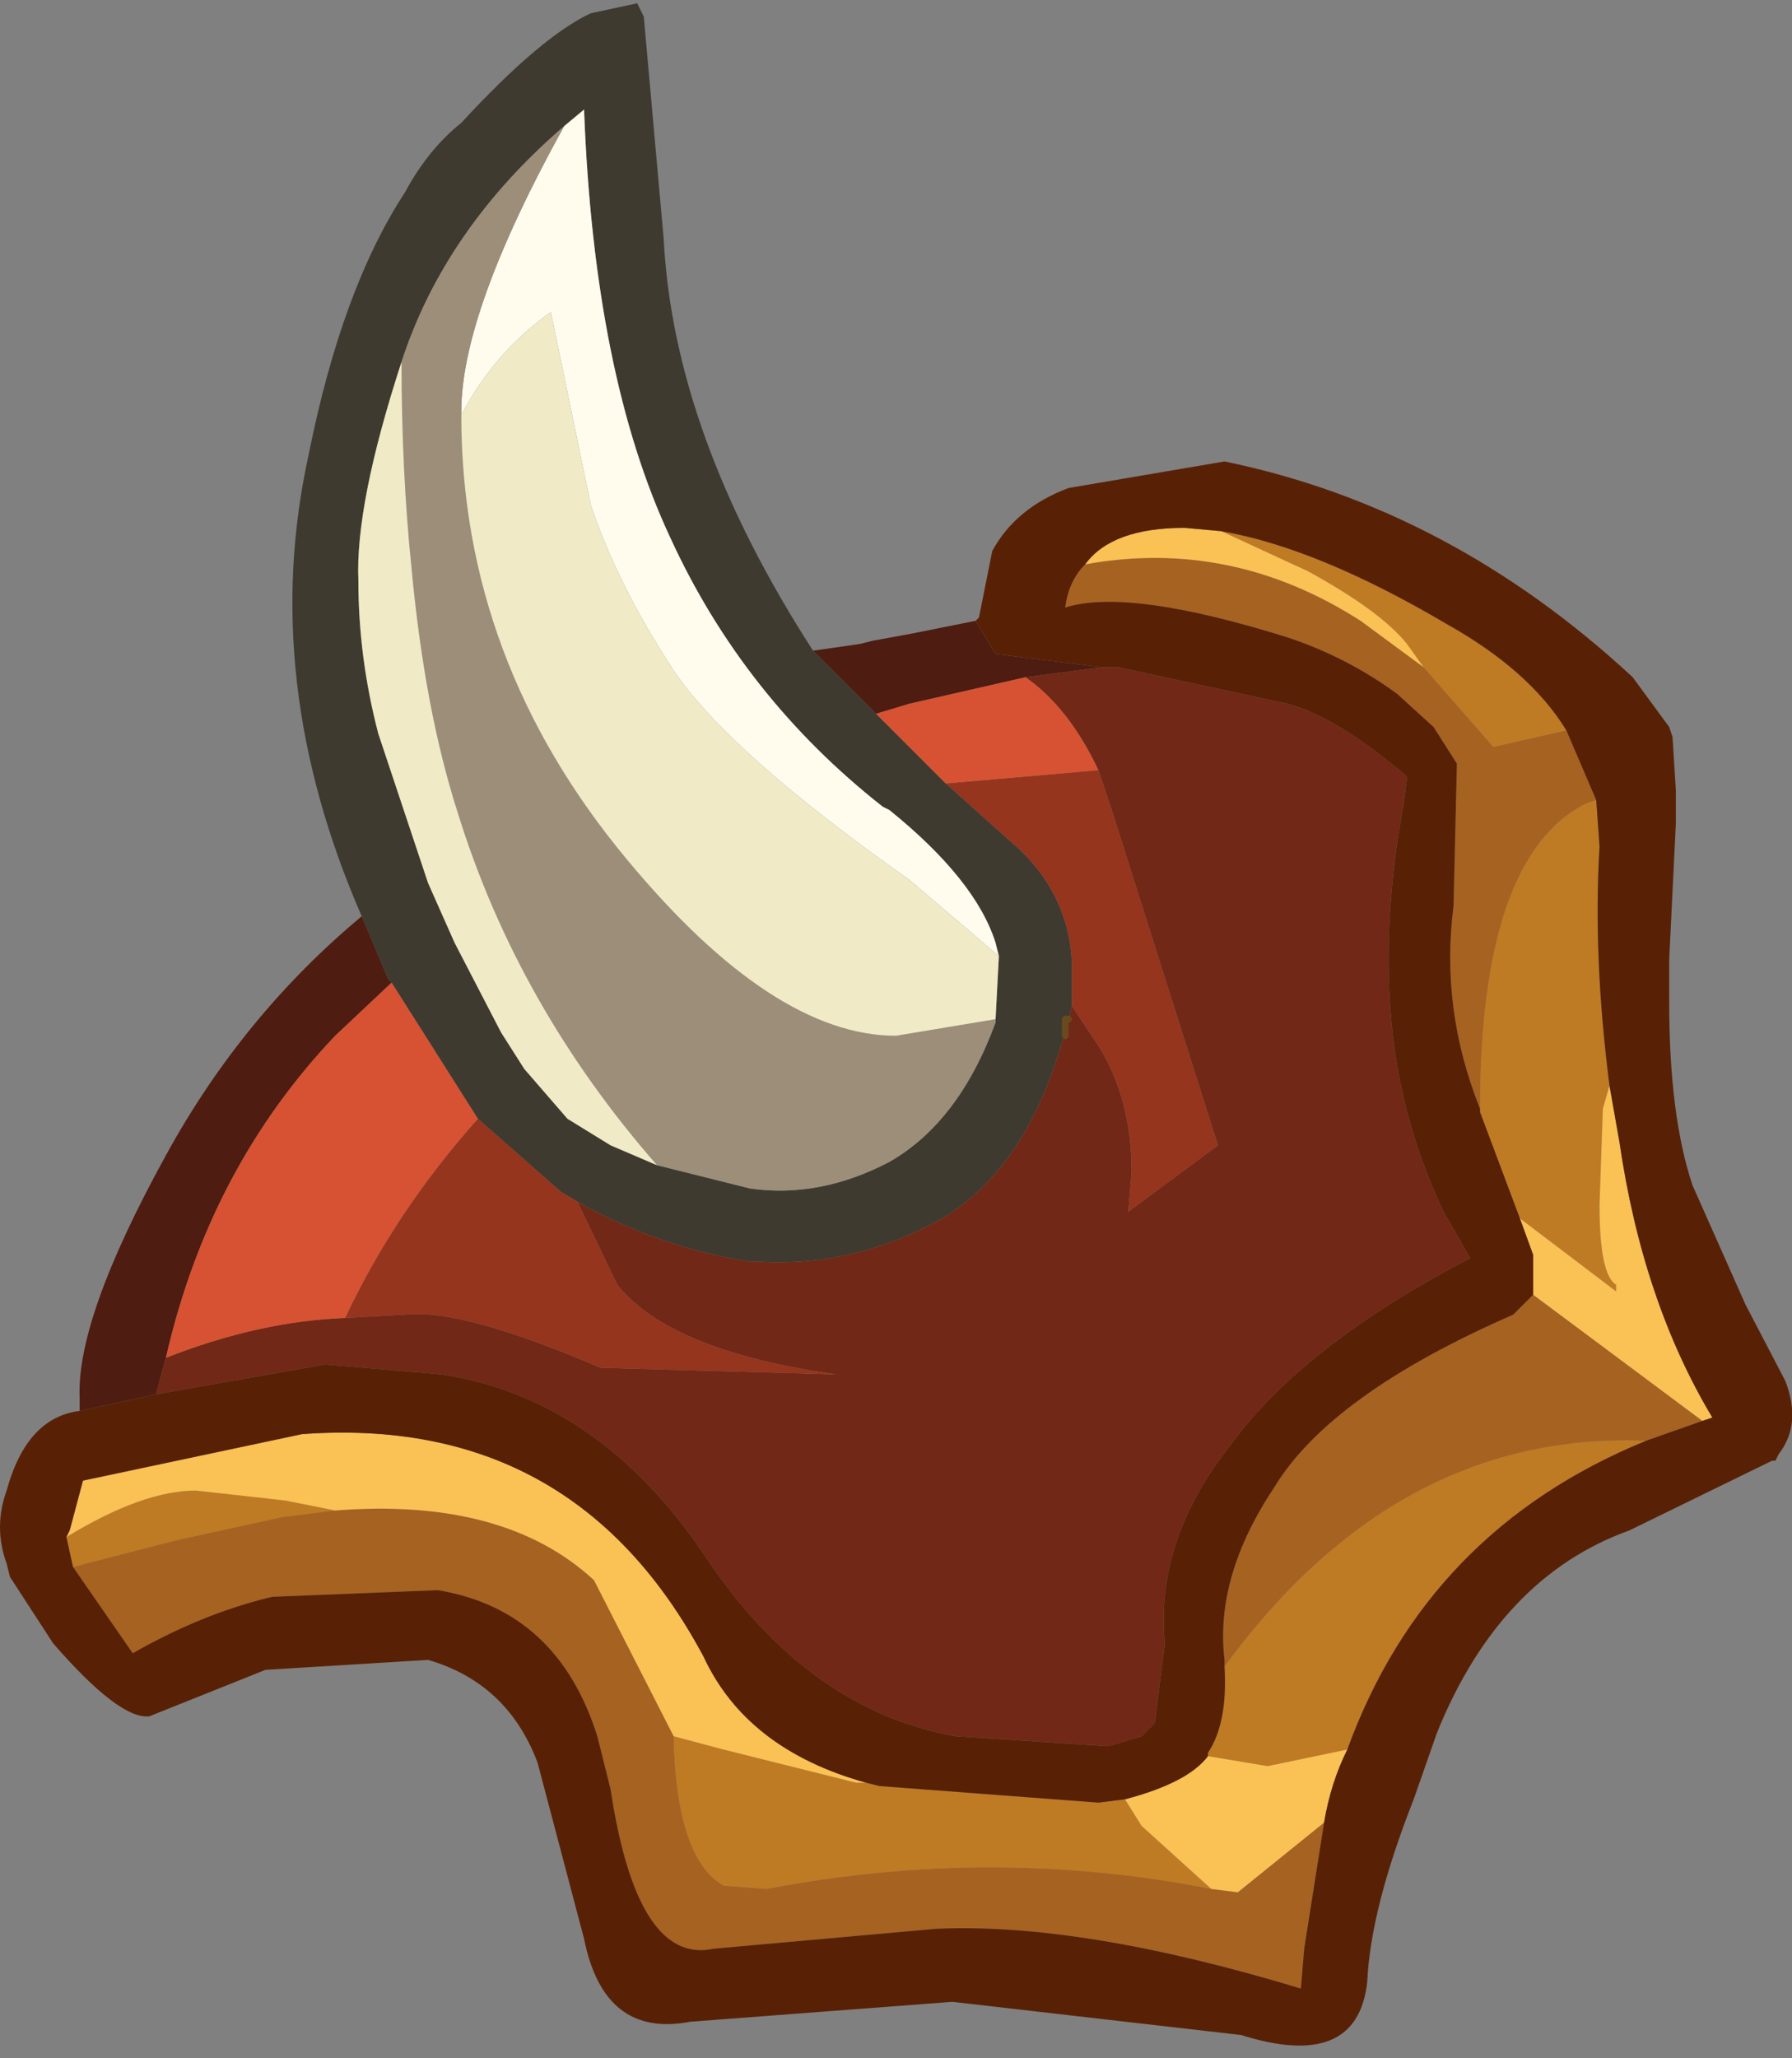 <?xml version="1.0" encoding="utf-8"?>
<svg version="1.1" id="Layer_1"
xmlns="http://www.w3.org/2000/svg"
xmlns:xlink="http://www.w3.org/1999/xlink"
xmlns:author="http://www.sothink.com"
width="27px" height="31px"
xml:space="preserve">
<rect width="100%" height="100%" fill="#808080" stroke="none"/>
<g id="1408" transform="matrix(1, 0, 0, 1, 0, 0)">
<path style="fill:#A66221;fill-opacity:1" d="M22.5,11.25L23.6 11L24.05 12.05L23.9 12.1Q22.3 12.9 22.3 16.7Q21.7 15.2 21.9 13.65L21.95 11.55L21.95 11.5L21.6 10.95L21.05 10.45Q20.3 9.9 19.4 9.6Q17 8.85 16.05 9.15Q16.1 8.75 16.35 8.5Q18.55 8.1 20.5 9.35L21.45 10.05L22.5 11.25M25.65,21.4L24.8 21.7Q21.05 21.55 18.45 25.1L18.45 25Q18.3 23.75 19.2 22.4Q20.05 21 22.8 19.8L23.1 19.5L25.65 21.4M8.95,23.8L10.15 26.15L10.15 26.2Q10.2 28 10.9 28.4L11.55 28.45Q14.95 27.8 18.25 28.45L18.65 28.5L19.95 27.45L19.65 29.35L19.6 29.95Q16.3 28.95 14.1 29.05L10.75 29.35Q9.6 29.6 9.2 26.95L9 26.15Q8.4 24.25 6.6 23.95L4.1 24.05Q3.05 24.3 2 24.9L1.1 23.6L2.65 23.2L4.25 22.85L5.05 22.75Q7.6 22.55 8.95 23.8" />
<path style="fill:#BF7A24;fill-opacity:1" d="M24.1,12.75Q24 14.4 24.25 16.35L24.15 16.7L24.1 18.15Q24.1 19.2 24.35 19.35L24.35 19.45L22.9 18.35L22.3 16.75L22.3 16.7Q22.3 12.9 23.9 12.1L24.05 12.05L24.1 12.75M21.8,9.4Q23.05 10.1 23.6 11L22.5 11.25L21.45 10.05L21.2 9.7Q20.8 9.2 19.7 8.6L18.4 8Q19.85 8.25 21.8 9.4M20.3,26.35L19.1 26.6L18.2 26.45L18.2 26.4Q18.5 25.95 18.45 25.1Q21.05 21.55 24.8 21.7Q21.5 23.05 20.3 26.35M2.95,22.45L4.3 22.6L5.05 22.75L4.25 22.85L2.65 23.2L1.1 23.6L1 23.15Q2.15 22.45 2.95 22.45M13.05,26.85L13.25 26.9L16.55 27.15L16.95 27.1L17.2 27.5L18.25 28.45Q14.95 27.8 11.55 28.45L10.9 28.4Q10.2 28 10.15 26.2L10.15 26.15L10.9 26.35L12.9 26.85L13.05 26.85" />
<path style="fill:#FAC154;fill-opacity:1" d="M17.85,7.95L18.4 8L19.7 8.6Q20.8 9.2 21.2 9.7L21.45 10.05L20.5 9.35Q18.55 8.1 16.35 8.5Q16.75 7.95 17.85 7.95M22.9,18.35L24.35 19.45L24.35 19.35Q24.1 19.2 24.1 18.15L24.15 16.7L24.25 16.35L24.4 17.2Q24.75 19.6 25.8 21.35L25.65 21.4L23.1 19.5L23.1 18.9L22.9 18.35M12.9,26.85L10.9 26.35L10.15 26.15L8.95 23.8Q7.6 22.55 5.05 22.75L4.3 22.6L2.95 22.45Q2.15 22.45 1 23.15L1.05 23.05L1.25 22.3L4.55 21.6Q8.65 21.3 10.6 24.95Q11.25 26.35 13.05 26.85L12.9 26.85M19.95,27.45L18.65 28.5L18.25 28.45L17.2 27.5L16.95 27.1Q17.9 26.85 18.2 26.45L19.1 26.6L20.3 26.35Q20.05 26.85 19.95 27.45" />
<path style="fill:#3E3A2F;fill-opacity:1" d="M15.2,12.65Q16.1 13.4 16.15 14.5L16.15 15.15L16.1 15.35L16.05 15.5L16.05 15.6L16 15.7Q15.45 17.6 14.2 18.35Q12.85 19.1 11.4 19L11.3 19Q9.95 18.8 8.7 18.1L8.45 17.95L7.2 16.85L5.9 14.8L5.85 14.75L5.45 13.8Q3.9 10.25 4.65 6.85Q5.15 4.35 6.1 2.9Q6.45 2.25 6.95 1.85Q8.15 0.55 8.9 0.2L9.6 0.05L9.7 0.25L10 3.6Q10.15 6.55 12.25 9.8L13.2 10.75L14.25 11.8L15.2 12.65M6.05,5.45Q5.35 7.6 5.4 8.75Q5.4 9.9 5.7 11.05L6.45 13.3L6.85 14.2L7.55 15.55L7.9 16.1L8.55 16.85L9.2 17.25L9.9 17.55L11.3 17.9Q12.35 18.05 13.4 17.5Q14.45 16.9 15 15.4L15 15.35L15.05 14.4L15 14.2Q14.7 13.25 13.4 12.2L13.3 12.15Q11.2 10.5 10.1 8.1Q8.95 5.65 8.8 1.65L8.5 1.9Q6.7 3.45 6.05 5.45" />
<path style="fill:#FFFCEE;fill-opacity:1" d="M13.7,13.25Q11 11.35 10.15 10.1Q9.3 8.8 8.9 7.6L8.3 4.7Q7.45 5.3 6.95 6.25L6.95 6.2Q6.95 4.7 8.5 1.9L8.8 1.65Q8.95 5.65 10.1 8.1Q11.2 10.5 13.3 12.15L13.4 12.2Q14.7 13.25 15 14.2L15.05 14.4L13.7 13.25" />
<path style="fill:#9D8E79;fill-opacity:1" d="M15,15.35L15 15.4Q14.45 16.9 13.4 17.5Q12.35 18.05 11.3 17.9L9.9 17.55Q7.8 15.15 6.9 12.25Q6.4 10.7 6.2 8.55Q6.05 7.1 6.05 5.45Q6.7 3.45 8.5 1.9Q6.95 4.7 6.95 6.2L6.95 6.25Q6.95 9.95 9.45 12.95Q11.65 15.6 13.5 15.6L15 15.35" />
<path style="fill:#F0EAC6;fill-opacity:1" d="M13.5,15.6Q11.65 15.6 9.45 12.95Q6.95 9.95 6.95 6.25Q7.45 5.3 8.3 4.7L8.9 7.6Q9.3 8.8 10.15 10.1Q11 11.35 13.7 13.25L15.05 14.4L15 15.35L13.5 15.6M6.2,8.55Q6.4 10.7 6.9 12.25Q7.8 15.15 9.9 17.55L9.2 17.25L8.55 16.85L7.9 16.1L7.55 15.55L6.85 14.2L6.45 13.3L5.7 11.05Q5.4 9.9 5.4 8.75Q5.35 7.6 6.05 5.45Q6.05 7.1 6.2 8.55" />
<path style="fill:#4E1C10;fill-opacity:1" d="M5.05,15.6Q3.15 17.6 2.5 20.45L2.35 21L1.2 21.25L1.2 21.05Q1.15 19.85 2.5 17.4Q3.65 15.3 5.45 13.8L5.85 14.75L5.9 14.8L5.05 15.6M14.7,9.35L15 9.85L16.6 10.05L15.45 10.2L13.7 10.6L13.2 10.75L12.25 9.8L12.95 9.7L13.15 9.65L13.7 9.55L14.7 9.35" />
<path style="fill:#722816;fill-opacity:1" d="M2.5,20.45Q3.9 19.9 5.2 19.85L6.1 19.8Q6.95 19.7 9.05 20.6L12.6 20.7Q10.1 20.35 9.3 19.35L8.7 18.1Q9.95 18.8 11.3 19L11.4 19Q12.85 19.1 14.2 18.35Q15.45 17.6 16 15.7L16.05 15.6L16.05 15.5L16.1 15.35L16.15 15.15L16.55 15.75Q17.05 16.55 17.05 17.65L17 18.25L18.35 17.25L16.75 12.2L16.55 11.6Q16.1 10.65 15.45 10.2L16.6 10.05L16.85 10.05L19.4 10.6Q20.15 10.8 21.2 11.7L21.15 12.1Q20.75 14.25 21.05 16.05Q21.25 17.2 21.75 18.25L22.15 18.95Q19.65 20.25 18.55 21.75Q17.4 23.2 17.55 24.75L17.4 25.95L17.2 26.15L16.7 26.3L14.4 26.15Q12.15 25.75 10.6 23.4Q9 21.05 6.65 20.7L4.9 20.55L2.35 21L2.5 20.45" />
<path style="fill:#95351E;fill-opacity:1" d="M14.25,11.8L16.55 11.6L16.75 12.2L18.35 17.25L17 18.25L17.05 17.65Q17.05 16.55 16.55 15.75L16.15 15.15L16.15 14.5Q16.1 13.4 15.2 12.65L14.25 11.8M7.2,16.85L8.45 17.95L8.7 18.1L9.3 19.35Q10.1 20.35 12.6 20.7L9.05 20.6Q6.95 19.7 6.1 19.8L5.2 19.85Q5.95 18.25 7.2 16.85" />
<path style="fill:#D65232;fill-opacity:1" d="M13.7,10.6L15.45 10.2Q16.1 10.65 16.55 11.6L14.25 11.8L13.2 10.75L13.7 10.6M5.9,14.8L7.2 16.85Q5.95 18.25 5.2 19.85Q3.9 19.9 2.5 20.45Q3.15 17.6 5.05 15.6L5.9 14.8" />
<path style="fill:#582106;fill-opacity:1" d="M20.3,26.35Q21.5 23.05 24.8 21.7L25.65 21.4L25.8 21.35Q24.75 19.6 24.4 17.2L24.25 16.35Q24 14.4 24.1 12.75L24.05 12.05L23.6 11Q23.05 10.1 21.8 9.4Q19.85 8.25 18.4 8L17.85 7.95Q16.75 7.95 16.35 8.5Q16.1 8.75 16.05 9.15Q17 8.85 19.4 9.6Q20.3 9.9 21.05 10.45L21.6 10.95L21.95 11.5L21.95 11.55L21.9 13.65Q21.7 15.2 22.3 16.7L22.3 16.75L22.9 18.35L23.1 18.9L23.1 19.5L22.8 19.8Q20.05 21 19.2 22.4Q18.3 23.75 18.45 25L18.45 25.1Q18.5 25.95 18.2 26.4L18.2 26.45Q17.9 26.85 16.95 27.1L16.55 27.15L13.25 26.9L13.05 26.85Q11.25 26.35 10.6 24.95Q8.65 21.3 4.55 21.6L1.25 22.3L1.05 23.05L1 23.15L1.1 23.6L2 24.9Q3.05 24.3 4.1 24.05L6.6 23.95Q8.4 24.25 9 26.15L9.2 26.95Q9.6 29.6 10.75 29.35L14.1 29.05Q16.3 28.95 19.6 29.95L19.65 29.35L19.95 27.45Q20.05 26.85 20.3 26.35M15,9.85L14.7 9.35L14.75 9.3L14.95 8.3Q15.3 7.65 16.1 7.35L18.45 6.95Q21.85 7.65 24.6 10.2L25.15 10.95L25.2 11.1L25.25 11.9L25.25 12.4L25.15 14.45L25.15 15.1Q25.15 16.8 25.5 17.85L26.3 19.65L26.9 20.8Q27.15 21.45 26.8 21.9L26.75 22L26.7 22L24.55 23.05Q22.6 23.75 21.65 26.1L21.3 27.1Q20.65 28.75 20.6 29.85Q20.45 31.2 18.7 30.65L14.35 30.15L10.4 30.45Q9.1 30.7 8.8 29.2L8.1 26.55Q7.65 25.35 6.45 25L4 25.15L2.25 25.85Q1.8 25.9 0.8 24.75L0.15 23.75L0.1 23.55Q-0.1 23 0.1 22.45Q0.4 21.35 1.2 21.25L2.35 21L4.9 20.55L6.65 20.7Q9 21.05 10.6 23.4Q12.15 25.75 14.4 26.15L16.7 26.3L17.2 26.15L17.4 25.95L17.55 24.75Q17.4 23.2 18.55 21.75Q19.65 20.25 22.15 18.95L21.75 18.25Q21.25 17.2 21.05 16.05Q20.75 14.25 21.15 12.1L21.2 11.7Q20.15 10.8 19.4 10.6L16.85 10.05L16.6 10.05L15 9.85" />
<path style="fill:none;stroke-width:0.1;stroke-linecap:round;stroke-linejoin:round;stroke-miterlimit:3;stroke:#694A1F;stroke-opacity:1" d="M16.05,15.5L16.05 15.6M16.05,15.5L16.05 15.35L16.1 15.35" />
</g>
</svg>
